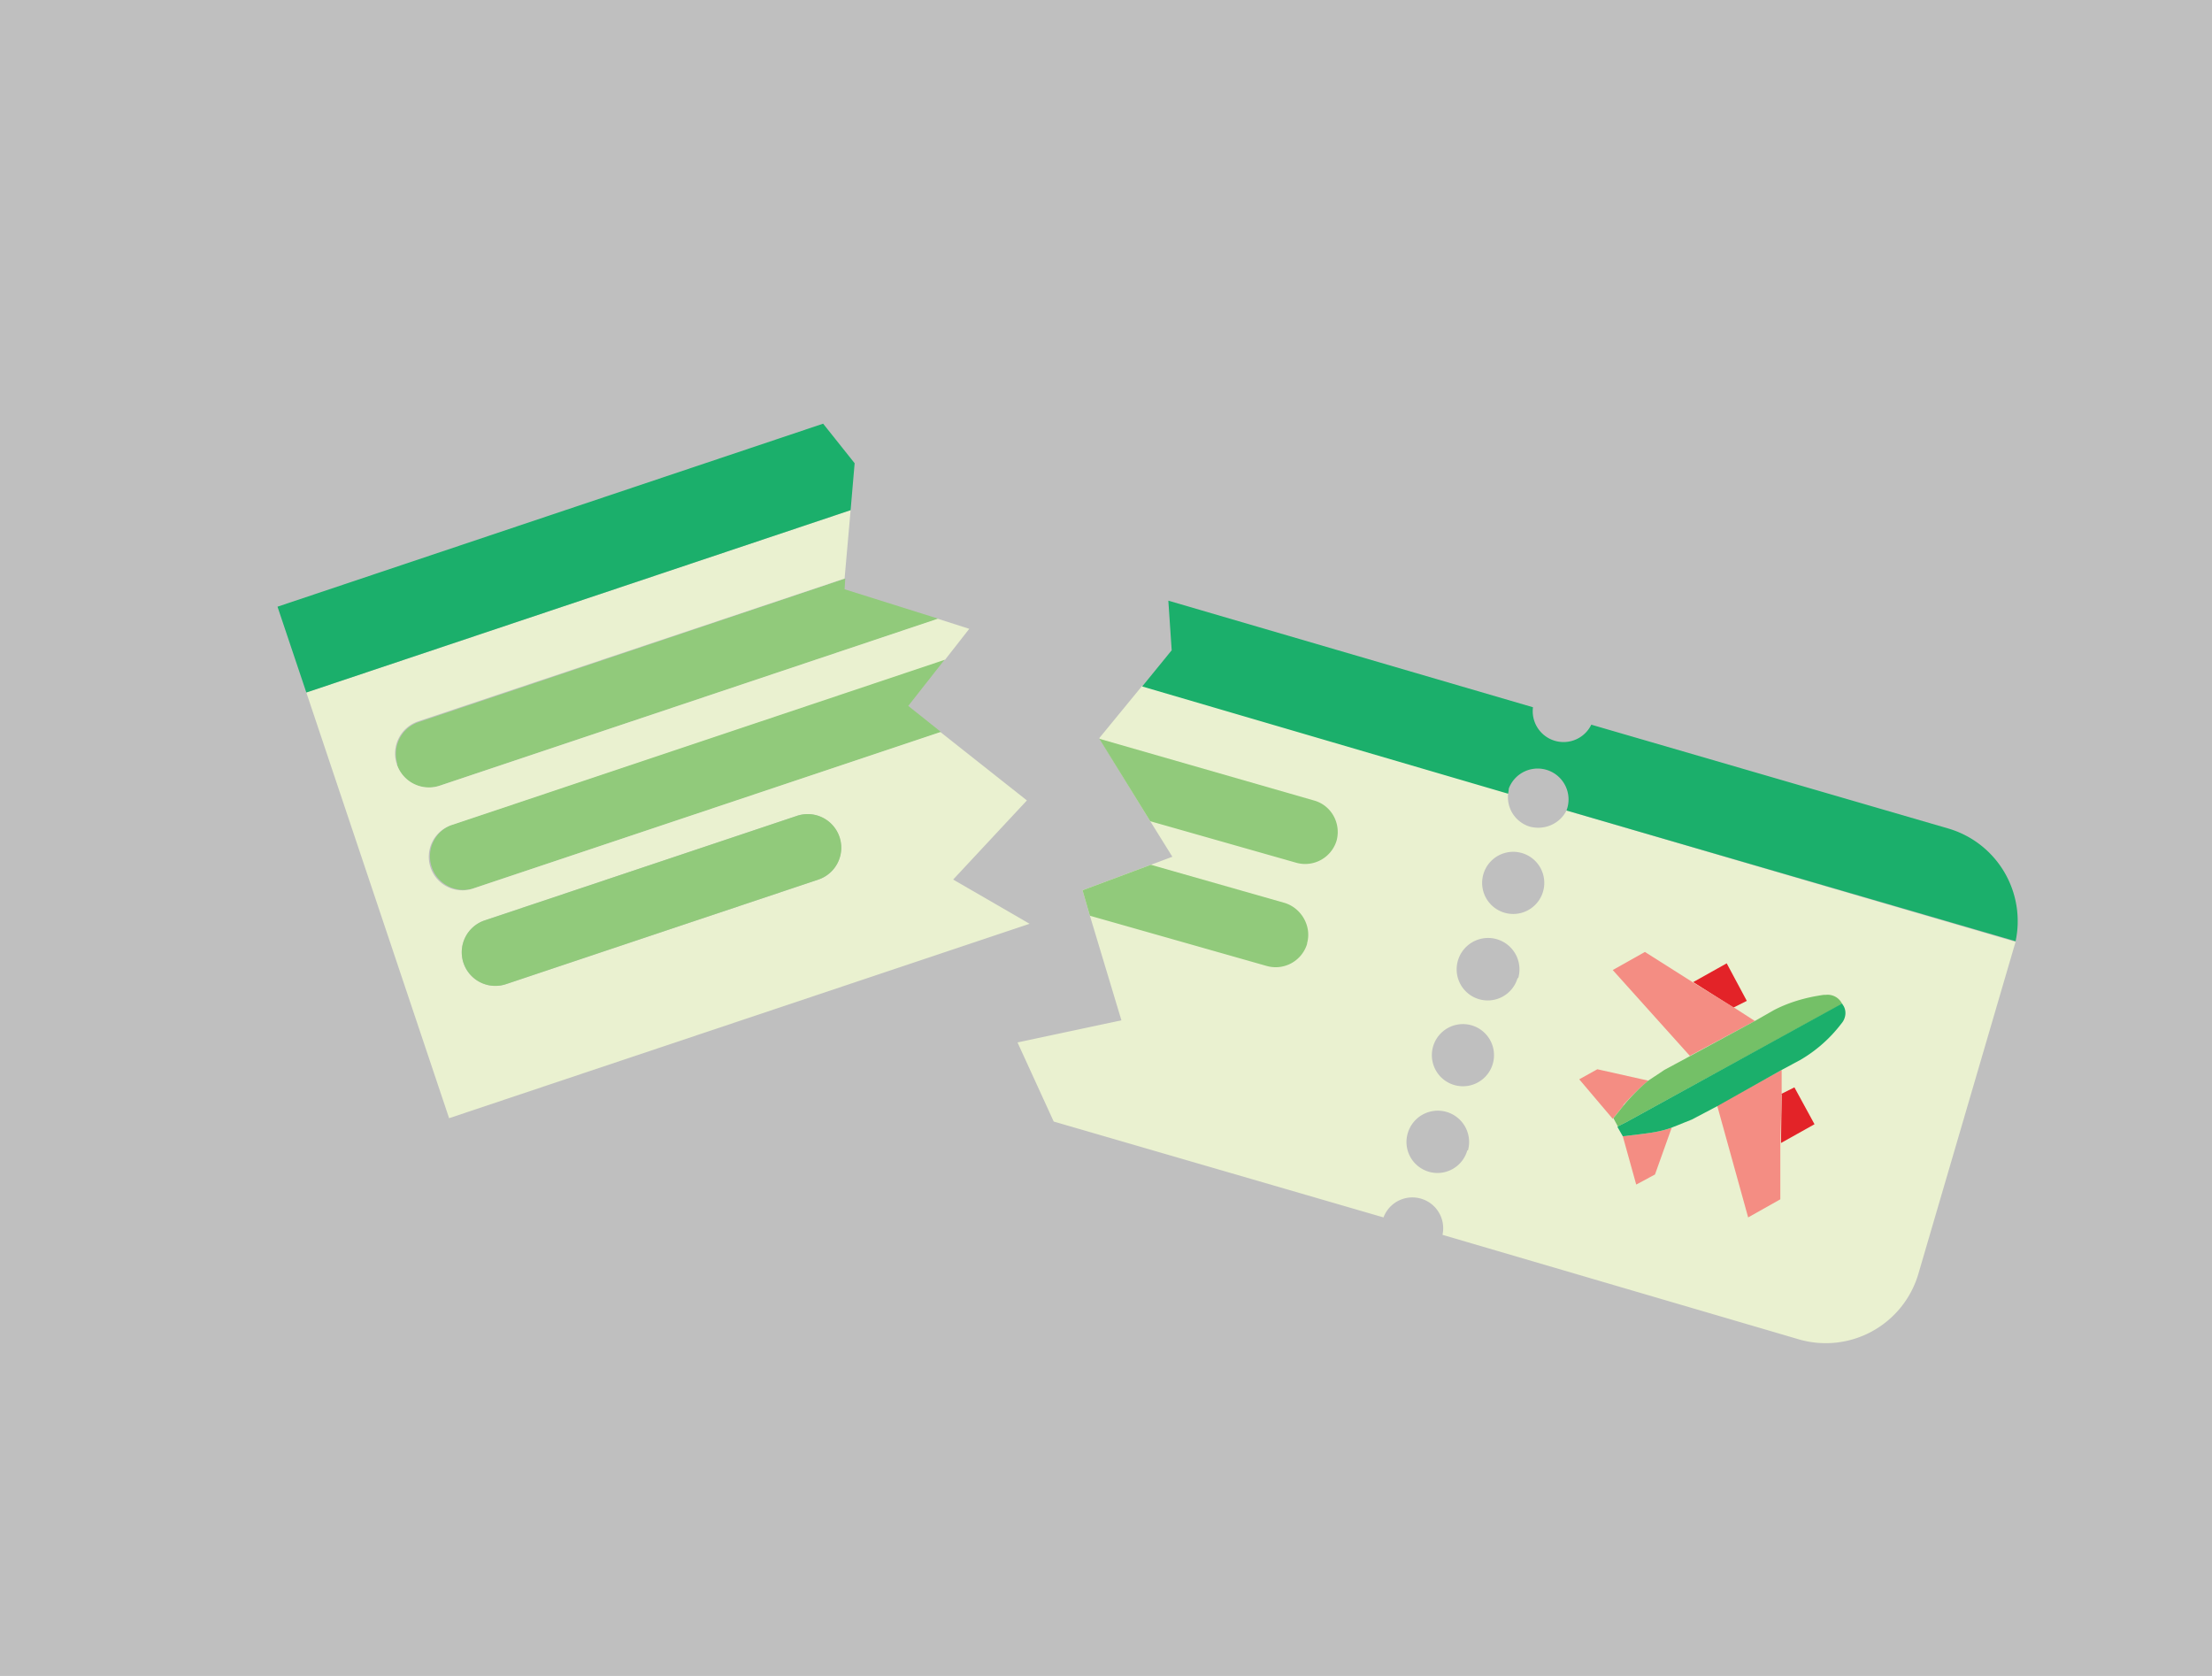 <svg width="330" height="250" viewBox="0 0 330 250" fill="none" xmlns="http://www.w3.org/2000/svg"><rect x="0" y="0" width="330" height="250" fill="#333333" stroke="none"/><g clip-path="url(#clip0)"><path fill="#fff" d="M0 0h330v250H0z"/><path fill="#BFBFBF" d="M0-4h330v257.6H0z"/><g clip-path="url(#clip1)"><path d="M59.2 114a5 5 0 006.4 3.2L140 92.3l-14-4.4.1-1.6-63.6 21.4a5 5 0 00-3.2 6.3zM64.4 129.3a5 5 0 006.3 3.2l69.7-23.3-4.9-3.9 5.5-7L67.5 123a5 5 0 00-3.1 6.3z" fill="#91CA7B"/><path d="M242.6 167.3z" fill="#74C067"/><path d="M142.2 131.2l11-11.8-12.9-10.2-69.6 23.3a5 5 0 11-3.1-9.5L141 98.4l3.6-4.6-4.7-1.5-74.3 24.9a5 5 0 01-3.2-9.6L126 86.3l.9-10.2-81.2 27.2L67 166.8l86.6-29-11.4-6.6zm-17-6.4a5 5 0 01-3.1 6.4l-46.6 15.6a5 5 0 01-3.2-9.5l46.6-15.6a5 5 0 016.3 3.1z" fill="#EAF1D0"/><path d="M127.5 69.1l-4.7-5.9-81.4 27.3 4.3 12.8 81.2-27.2.6-7z" fill="#1BAF6B"/><path d="M118.9 121.7l-46.6 15.6a5 5 0 103.2 9.5l46.6-15.6a5 5 0 10-3.2-9.5z" fill="#91CA7B"/><path d="M233.7 120.9c-1 2-3.3 3-5.5 2.4a4.6 4.6 0 01-3.2-5l-54.6-16-6.4 7.8 7.6 12.4 3.3 5.3-3.2 1.2-10.2 3.8 1.1 3.8 4.7 15.6-15.5 3.3 5.4 11.8 49.2 14.3a4.6 4.6 0 018.8 2.6l53.2 15.6a14.4 14.4 0 0017.8-9.8l14.2-48.5.3-1-67-19.6zm-14.8 50.7a4.6 4.6 0 11-8.9-2.5 4.6 4.6 0 019 2.5zm3.8-12.9a4.6 4.6 0 11-8.9-2.6 4.6 4.6 0 018.9 2.6zm3.7-12.8a4.6 4.6 0 11-8.9-2.6 4.6 4.6 0 019 2.6zm3.8-12.9a4.6 4.6 0 11-8.9-2.6 4.6 4.6 0 018.9 2.6z" fill="#EAF1D0"/><path d="M174.8 97l-4.4 5.4 54.6 16 .1-.8a4.6 4.6 0 118.6 3.3l67 19.5a14.4 14.4 0 00-10-16.8l-53.3-15.5a4.6 4.6 0 01-8.7-2.6l-54.4-15.9.5 7.4z" fill="#1BAF6B"/><path d="M265.8 163.3l-.1 7.2 5-2.8-3-5.5-2 1zM260.6 149.3l-3-5.6-5 2.8 6 3.8 2-1z" fill="#E32328"/><path d="M242.2 164.8c1.3-1.4 2.5-2.6 3.7-3.6l-7.6-1.7-2.7 1.5 5 5.9 1.6-2zM244.6 169.2l-2.5.3 2 7.2 2.8-1.5 2.5-7c-1.6.6-3.2.8-4.8 1zM256.2 165l4.6 16.6 4.8-2.7v-8.4l.2-7.2v-3.7l-9.6 5.3zM258.7 150.3l-6.2-3.8-7.1-4.5-4.8 2.7 11.5 12.8 9.7-5.2-3.1-2z" fill="#F48D83"/><path d="M274.8 149.7a2.4 2.4 0 00-2.4-1.3h-.3c-2.9.4-5.4 1.2-7.5 2.3l-2.8 1.6-9.6 5.2-3.9 2.1-2.4 1.6c-1.2 1-2.4 2.2-3.6 3.6l-1.6 2 .7 1.3.2-.2 1-.5 32.3-17.7z" fill="#74C067"/><path d="M275 150l-.2-.3-32.2 17.7-1 .5-.3.2.8 1.4 2.5-.3c1.6-.2 3.2-.4 4.8-1l3-1.2 3.8-2 9.6-5.4 2.8-1.5a21 21 0 006.1-5.4c.7-.8.8-1.9.3-2.7zM241.8 168h-.1z" fill="#1BAF6B"/><path d="M195 140.8a4.9 4.9 0 01-6 3.3l-26.4-7.5-1.1-3.8 10.2-3.8 20 5.7c2.5.8 4 3.5 3.3 6zM199.4 125.4a4.9 4.9 0 01-6 3.3l-21.8-6.2-7.6-12.3 32 9.2c2.6.7 4.1 3.4 3.4 6z" fill="#91CA7B"/></g></g><defs><clipPath id="clip0"><path fill="#fff" d="M0 0h330v250H0z"/></clipPath><clipPath id="clip1"><path fill="#fff" transform="translate(41.4 63.2)" d="M0 0h259.6v137.1H0z"/></clipPath></defs></svg>